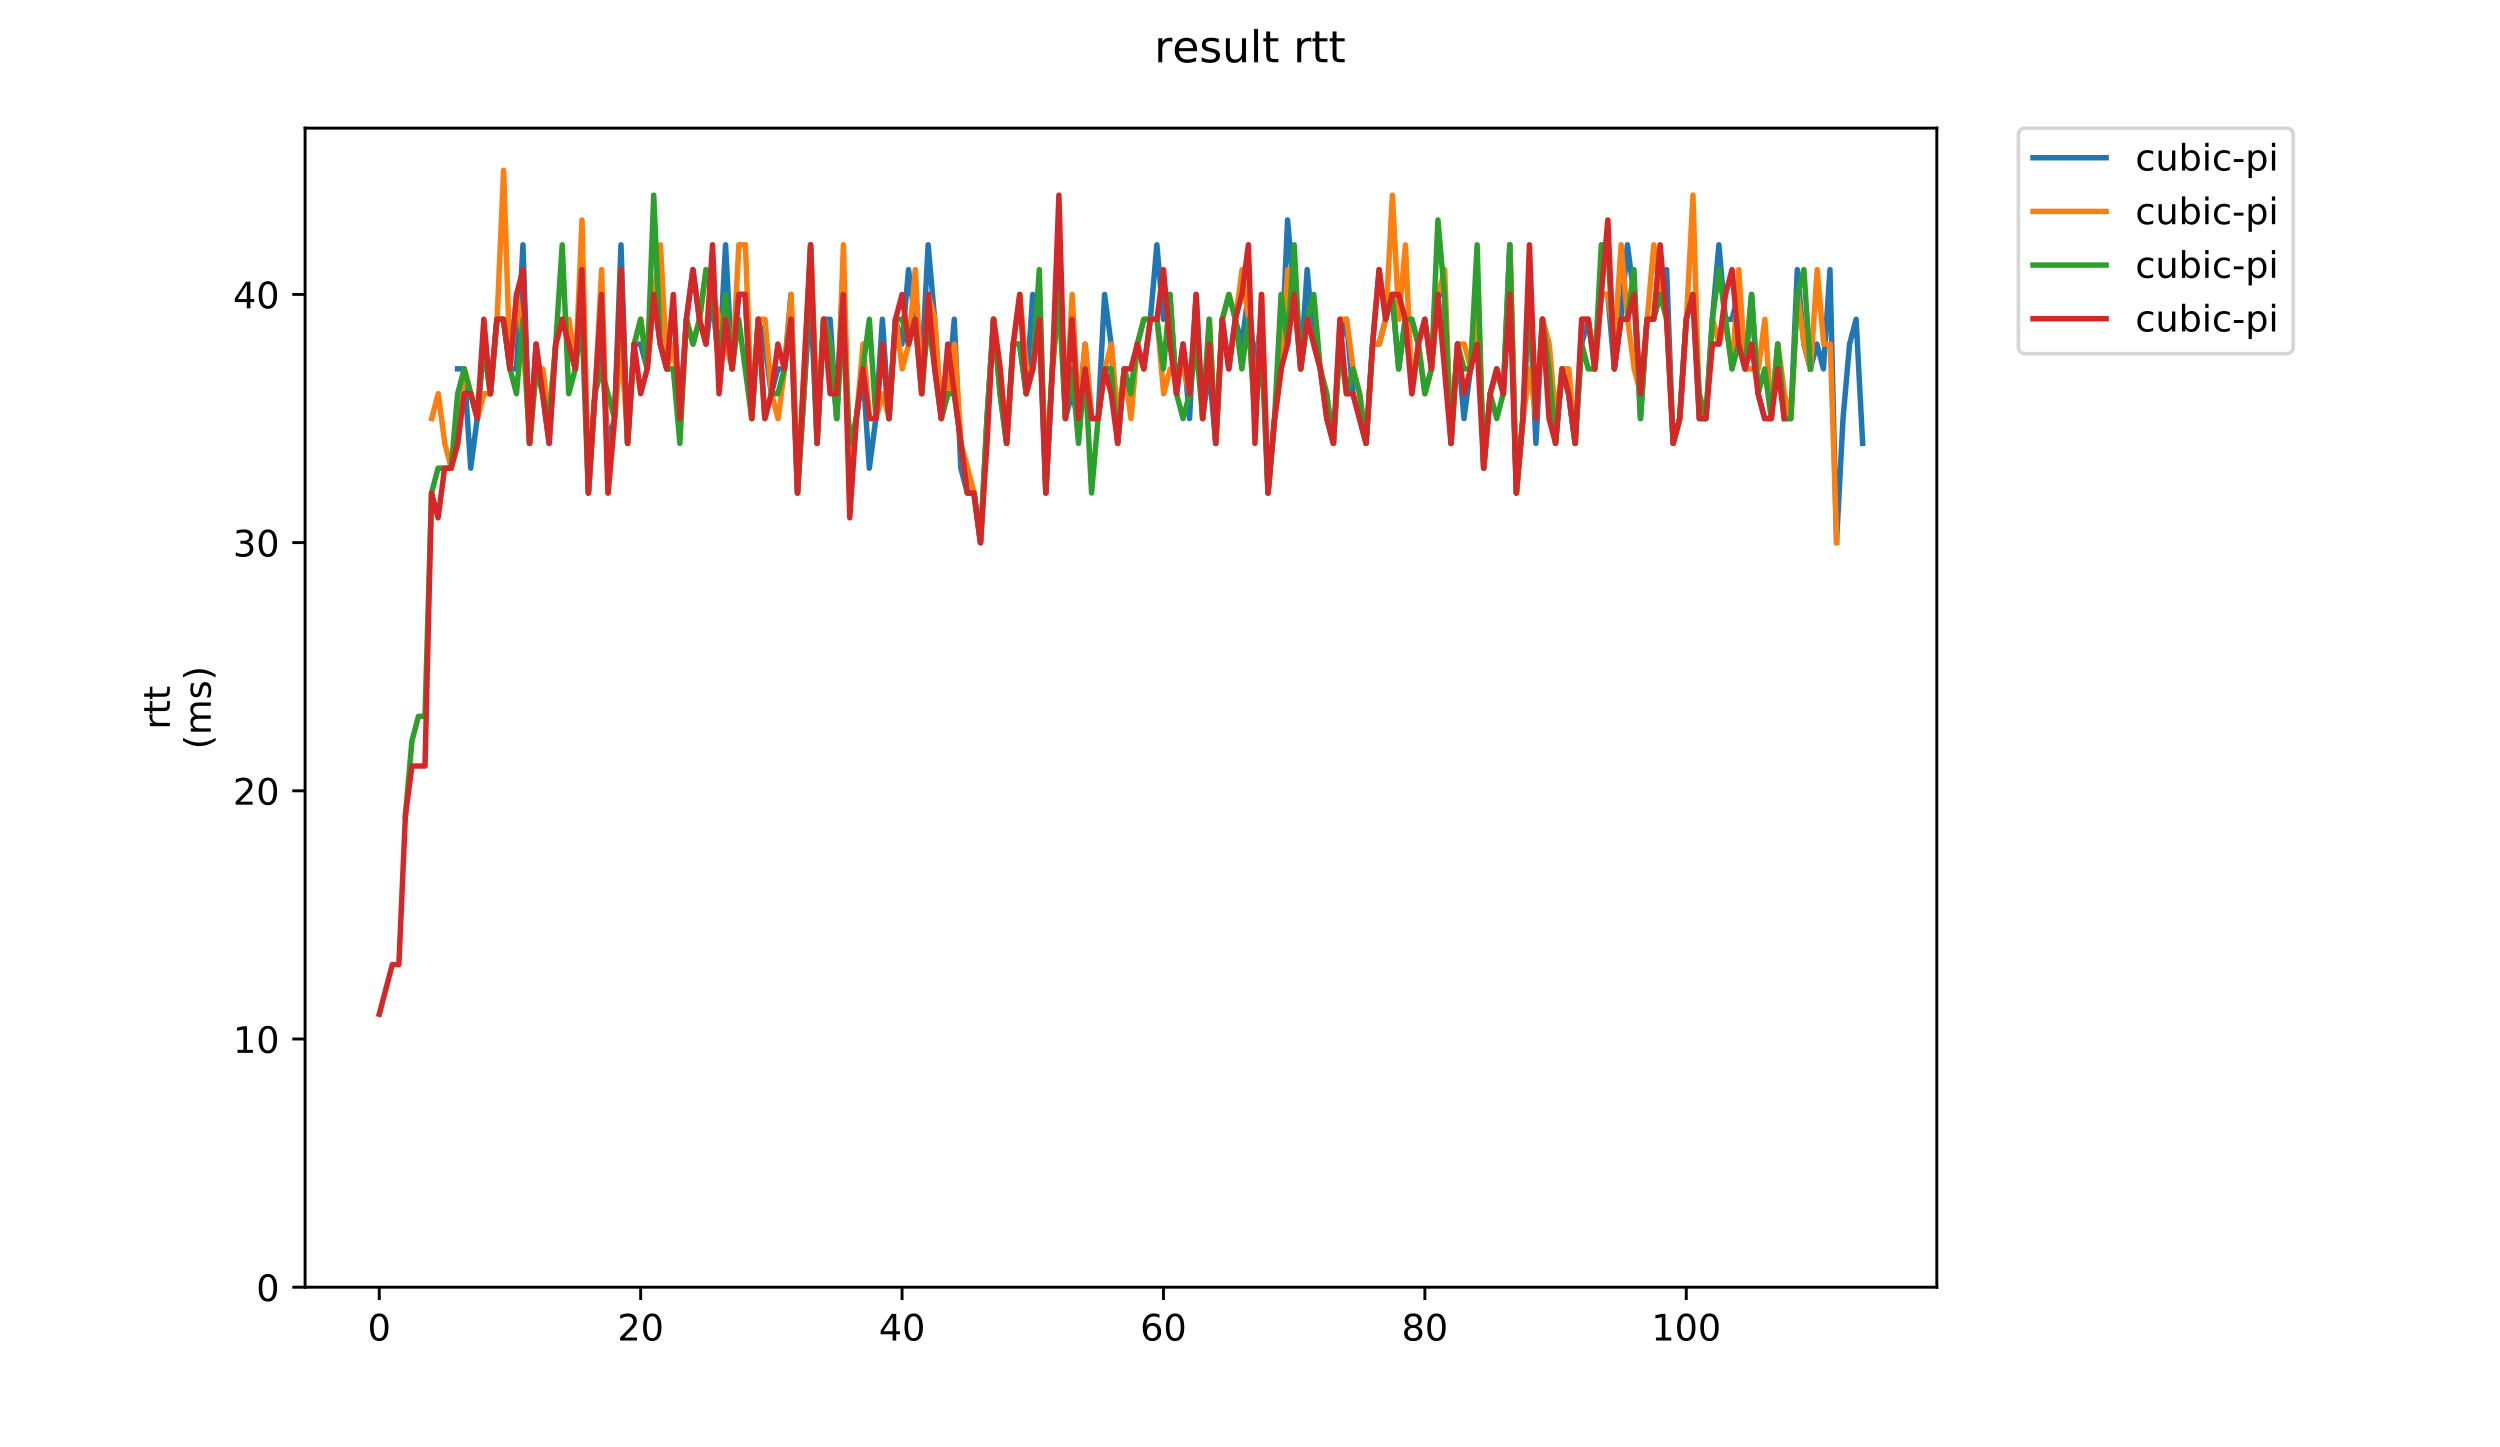 <?xml version="1.0" encoding="utf-8" standalone="no"?>
<!DOCTYPE svg PUBLIC "-//W3C//DTD SVG 1.1//EN"
  "http://www.w3.org/Graphics/SVG/1.1/DTD/svg11.dtd">
<!-- Created with matplotlib (https://matplotlib.org/) -->
<svg height="396pt" version="1.1" viewBox="0 0 684 396" width="684pt" xmlns="http://www.w3.org/2000/svg" xmlns:xlink="http://www.w3.org/1999/xlink">
 <defs>
  <style type="text/css">
*{stroke-linecap:butt;stroke-linejoin:round;}
  </style>
 </defs>
 <g id="figure_1">
  <g id="patch_1">
   <path d="M 0 396 
L 684 396 
L 684 0 
L 0 0 
z
" style="fill:#ffffff;"/>
  </g>
  <g id="axes_1">
   <g id="patch_2">
    <path d="M 83.472 352.174 
L 529.913 352.174 
L 529.913 35.062 
L 83.472 35.062 
z
" style="fill:#ffffff;"/>
   </g>
   <g id="matplotlib.axis_1">
    <g id="xtick_1">
     <g id="line2d_1">
      <defs>
       <path d="M 0 0 
L 0 3.5 
" id="m8bd4a473db" style="stroke:#000000;stroke-width:0.8;"/>
      </defs>
      <g>
       <use style="stroke:#000000;stroke-width:0.8;" x="103.765" xlink:href="#m8bd4a473db" y="352.174"/>
      </g>
     </g>
     <g id="text_1">
      <!-- 0 -->
      <defs>
       <path d="M 31.781 66.406 
Q 24.172 66.406 20.328 58.906 
Q 16.5 51.422 16.5 36.375 
Q 16.5 21.391 20.328 13.891 
Q 24.172 6.391 31.781 6.391 
Q 39.453 6.391 43.281 13.891 
Q 47.125 21.391 47.125 36.375 
Q 47.125 51.422 43.281 58.906 
Q 39.453 66.406 31.781 66.406 
z
M 31.781 74.219 
Q 44.047 74.219 50.516 64.516 
Q 56.984 54.828 56.984 36.375 
Q 56.984 17.969 50.516 8.266 
Q 44.047 -1.422 31.781 -1.422 
Q 19.531 -1.422 13.062 8.266 
Q 6.594 17.969 6.594 36.375 
Q 6.594 54.828 13.062 64.516 
Q 19.531 74.219 31.781 74.219 
z
" id="DejaVuSans-48"/>
      </defs>
      <g transform="translate(100.584 366.773)scale(0.1 -0.1)">
       <use xlink:href="#DejaVuSans-48"/>
      </g>
     </g>
    </g>
    <g id="xtick_2">
     <g id="line2d_2">
      <g>
       <use style="stroke:#000000;stroke-width:0.8;" x="175.285" xlink:href="#m8bd4a473db" y="352.174"/>
      </g>
     </g>
     <g id="text_2">
      <!-- 20 -->
      <defs>
       <path d="M 19.188 8.297 
L 53.609 8.297 
L 53.609 0 
L 7.328 0 
L 7.328 8.297 
Q 12.938 14.109 22.625 23.891 
Q 32.328 33.688 34.812 36.531 
Q 39.547 41.844 41.422 45.531 
Q 43.312 49.219 43.312 52.781 
Q 43.312 58.594 39.234 62.25 
Q 35.156 65.922 28.609 65.922 
Q 23.969 65.922 18.812 64.312 
Q 13.672 62.703 7.812 59.422 
L 7.812 69.391 
Q 13.766 71.781 18.938 73 
Q 24.125 74.219 28.422 74.219 
Q 39.75 74.219 46.484 68.547 
Q 53.219 62.891 53.219 53.422 
Q 53.219 48.922 51.531 44.891 
Q 49.859 40.875 45.406 35.406 
Q 44.188 33.984 37.641 27.219 
Q 31.109 20.453 19.188 8.297 
z
" id="DejaVuSans-50"/>
      </defs>
      <g transform="translate(168.922 366.773)scale(0.1 -0.1)">
       <use xlink:href="#DejaVuSans-50"/>
       <use x="63.623" xlink:href="#DejaVuSans-48"/>
      </g>
     </g>
    </g>
    <g id="xtick_3">
     <g id="line2d_3">
      <g>
       <use style="stroke:#000000;stroke-width:0.8;" x="246.804" xlink:href="#m8bd4a473db" y="352.174"/>
      </g>
     </g>
     <g id="text_3">
      <!-- 40 -->
      <defs>
       <path d="M 37.797 64.312 
L 12.891 25.391 
L 37.797 25.391 
z
M 35.203 72.906 
L 47.609 72.906 
L 47.609 25.391 
L 58.016 25.391 
L 58.016 17.188 
L 47.609 17.188 
L 47.609 0 
L 37.797 0 
L 37.797 17.188 
L 4.891 17.188 
L 4.891 26.703 
z
" id="DejaVuSans-52"/>
      </defs>
      <g transform="translate(240.442 366.773)scale(0.1 -0.1)">
       <use xlink:href="#DejaVuSans-52"/>
       <use x="63.623" xlink:href="#DejaVuSans-48"/>
      </g>
     </g>
    </g>
    <g id="xtick_4">
     <g id="line2d_4">
      <g>
       <use style="stroke:#000000;stroke-width:0.8;" x="318.324" xlink:href="#m8bd4a473db" y="352.174"/>
      </g>
     </g>
     <g id="text_4">
      <!-- 60 -->
      <defs>
       <path d="M 33.016 40.375 
Q 26.375 40.375 22.484 35.828 
Q 18.609 31.297 18.609 23.391 
Q 18.609 15.531 22.484 10.953 
Q 26.375 6.391 33.016 6.391 
Q 39.656 6.391 43.531 10.953 
Q 47.406 15.531 47.406 23.391 
Q 47.406 31.297 43.531 35.828 
Q 39.656 40.375 33.016 40.375 
z
M 52.594 71.297 
L 52.594 62.312 
Q 48.875 64.062 45.094 64.984 
Q 41.312 65.922 37.594 65.922 
Q 27.828 65.922 22.672 59.328 
Q 17.531 52.734 16.797 39.406 
Q 19.672 43.656 24.016 45.922 
Q 28.375 48.188 33.594 48.188 
Q 44.578 48.188 50.953 41.516 
Q 57.328 34.859 57.328 23.391 
Q 57.328 12.156 50.688 5.359 
Q 44.047 -1.422 33.016 -1.422 
Q 20.359 -1.422 13.672 8.266 
Q 6.984 17.969 6.984 36.375 
Q 6.984 53.656 15.188 63.938 
Q 23.391 74.219 37.203 74.219 
Q 40.922 74.219 44.703 73.484 
Q 48.484 72.75 52.594 71.297 
z
" id="DejaVuSans-54"/>
      </defs>
      <g transform="translate(311.961 366.773)scale(0.1 -0.1)">
       <use xlink:href="#DejaVuSans-54"/>
       <use x="63.623" xlink:href="#DejaVuSans-48"/>
      </g>
     </g>
    </g>
    <g id="xtick_5">
     <g id="line2d_5">
      <g>
       <use style="stroke:#000000;stroke-width:0.8;" x="389.843" xlink:href="#m8bd4a473db" y="352.174"/>
      </g>
     </g>
     <g id="text_5">
      <!-- 80 -->
      <defs>
       <path d="M 31.781 34.625 
Q 24.75 34.625 20.719 30.859 
Q 16.703 27.094 16.703 20.516 
Q 16.703 13.922 20.719 10.156 
Q 24.75 6.391 31.781 6.391 
Q 38.812 6.391 42.859 10.172 
Q 46.922 13.969 46.922 20.516 
Q 46.922 27.094 42.891 30.859 
Q 38.875 34.625 31.781 34.625 
z
M 21.922 38.812 
Q 15.578 40.375 12.031 44.719 
Q 8.5 49.078 8.5 55.328 
Q 8.5 64.062 14.719 69.141 
Q 20.953 74.219 31.781 74.219 
Q 42.672 74.219 48.875 69.141 
Q 55.078 64.062 55.078 55.328 
Q 55.078 49.078 51.531 44.719 
Q 48 40.375 41.703 38.812 
Q 48.828 37.156 52.797 32.312 
Q 56.781 27.484 56.781 20.516 
Q 56.781 9.906 50.312 4.234 
Q 43.844 -1.422 31.781 -1.422 
Q 19.734 -1.422 13.25 4.234 
Q 6.781 9.906 6.781 20.516 
Q 6.781 27.484 10.781 32.312 
Q 14.797 37.156 21.922 38.812 
z
M 18.312 54.391 
Q 18.312 48.734 21.844 45.562 
Q 25.391 42.391 31.781 42.391 
Q 38.141 42.391 41.719 45.562 
Q 45.312 48.734 45.312 54.391 
Q 45.312 60.062 41.719 63.234 
Q 38.141 66.406 31.781 66.406 
Q 25.391 66.406 21.844 63.234 
Q 18.312 60.062 18.312 54.391 
z
" id="DejaVuSans-56"/>
      </defs>
      <g transform="translate(383.48 366.773)scale(0.1 -0.1)">
       <use xlink:href="#DejaVuSans-56"/>
       <use x="63.623" xlink:href="#DejaVuSans-48"/>
      </g>
     </g>
    </g>
    <g id="xtick_6">
     <g id="line2d_6">
      <g>
       <use style="stroke:#000000;stroke-width:0.8;" x="461.362" xlink:href="#m8bd4a473db" y="352.174"/>
      </g>
     </g>
     <g id="text_6">
      <!-- 100 -->
      <defs>
       <path d="M 12.406 8.297 
L 28.516 8.297 
L 28.516 63.922 
L 10.984 60.406 
L 10.984 69.391 
L 28.422 72.906 
L 38.281 72.906 
L 38.281 8.297 
L 54.391 8.297 
L 54.391 0 
L 12.406 0 
z
" id="DejaVuSans-49"/>
      </defs>
      <g transform="translate(451.819 366.773)scale(0.1 -0.1)">
       <use xlink:href="#DejaVuSans-49"/>
       <use x="63.623" xlink:href="#DejaVuSans-48"/>
       <use x="127.246" xlink:href="#DejaVuSans-48"/>
      </g>
     </g>
    </g>
   </g>
   <g id="matplotlib.axis_2">
    <g id="ytick_1">
     <g id="line2d_7">
      <defs>
       <path d="M 0 0 
L -3.5 0 
" id="mc9bdef2d4f" style="stroke:#000000;stroke-width:0.8;"/>
      </defs>
      <g>
       <use style="stroke:#000000;stroke-width:0.8;" x="83.472" xlink:href="#mc9bdef2d4f" y="352.174"/>
      </g>
     </g>
     <g id="text_7">
      <!-- 0 -->
      <g transform="translate(70.11 355.973)scale(0.1 -0.1)">
       <use xlink:href="#DejaVuSans-48"/>
      </g>
     </g>
    </g>
    <g id="ytick_2">
     <g id="line2d_8">
      <g>
       <use style="stroke:#000000;stroke-width:0.8;" x="83.472" xlink:href="#mc9bdef2d4f" y="284.27"/>
      </g>
     </g>
     <g id="text_8">
      <!-- 10 -->
      <g transform="translate(63.747 288.069)scale(0.1 -0.1)">
       <use xlink:href="#DejaVuSans-49"/>
       <use x="63.623" xlink:href="#DejaVuSans-48"/>
      </g>
     </g>
    </g>
    <g id="ytick_3">
     <g id="line2d_9">
      <g>
       <use style="stroke:#000000;stroke-width:0.8;" x="83.472" xlink:href="#mc9bdef2d4f" y="216.366"/>
      </g>
     </g>
     <g id="text_9">
      <!-- 20 -->
      <g transform="translate(63.747 220.165)scale(0.1 -0.1)">
       <use xlink:href="#DejaVuSans-50"/>
       <use x="63.623" xlink:href="#DejaVuSans-48"/>
      </g>
     </g>
    </g>
    <g id="ytick_4">
     <g id="line2d_10">
      <g>
       <use style="stroke:#000000;stroke-width:0.8;" x="83.472" xlink:href="#mc9bdef2d4f" y="148.462"/>
      </g>
     </g>
     <g id="text_10">
      <!-- 30 -->
      <defs>
       <path d="M 40.578 39.312 
Q 47.656 37.797 51.625 33 
Q 55.609 28.219 55.609 21.188 
Q 55.609 10.406 48.188 4.484 
Q 40.766 -1.422 27.094 -1.422 
Q 22.516 -1.422 17.656 -0.516 
Q 12.797 0.391 7.625 2.203 
L 7.625 11.719 
Q 11.719 9.328 16.594 8.109 
Q 21.484 6.891 26.812 6.891 
Q 36.078 6.891 40.938 10.547 
Q 45.797 14.203 45.797 21.188 
Q 45.797 27.641 41.281 31.266 
Q 36.766 34.906 28.719 34.906 
L 20.219 34.906 
L 20.219 43.016 
L 29.109 43.016 
Q 36.375 43.016 40.234 45.922 
Q 44.094 48.828 44.094 54.297 
Q 44.094 59.906 40.109 62.906 
Q 36.141 65.922 28.719 65.922 
Q 24.656 65.922 20.016 65.031 
Q 15.375 64.156 9.812 62.312 
L 9.812 71.094 
Q 15.438 72.656 20.344 73.438 
Q 25.25 74.219 29.594 74.219 
Q 40.828 74.219 47.359 69.109 
Q 53.906 64.016 53.906 55.328 
Q 53.906 49.266 50.438 45.094 
Q 46.969 40.922 40.578 39.312 
z
" id="DejaVuSans-51"/>
      </defs>
      <g transform="translate(63.747 152.261)scale(0.1 -0.1)">
       <use xlink:href="#DejaVuSans-51"/>
       <use x="63.623" xlink:href="#DejaVuSans-48"/>
      </g>
     </g>
    </g>
    <g id="ytick_5">
     <g id="line2d_11">
      <g>
       <use style="stroke:#000000;stroke-width:0.8;" x="83.472" xlink:href="#mc9bdef2d4f" y="80.558"/>
      </g>
     </g>
     <g id="text_11">
      <!-- 40 -->
      <g transform="translate(63.747 84.357)scale(0.1 -0.1)">
       <use xlink:href="#DejaVuSans-52"/>
       <use x="63.623" xlink:href="#DejaVuSans-48"/>
      </g>
     </g>
    </g>
    <g id="text_12">
     <!-- rtt -->
     <defs>
      <path d="M 41.109 46.297 
Q 39.594 47.172 37.812 47.578 
Q 36.031 48 33.891 48 
Q 26.266 48 22.188 43.047 
Q 18.109 38.094 18.109 28.812 
L 18.109 0 
L 9.078 0 
L 9.078 54.688 
L 18.109 54.688 
L 18.109 46.188 
Q 20.953 51.172 25.484 53.578 
Q 30.031 56 36.531 56 
Q 37.453 56 38.578 55.875 
Q 39.703 55.766 41.062 55.516 
z
" id="DejaVuSans-114"/>
      <path d="M 18.312 70.219 
L 18.312 54.688 
L 36.812 54.688 
L 36.812 47.703 
L 18.312 47.703 
L 18.312 18.016 
Q 18.312 11.328 20.141 9.422 
Q 21.969 7.516 27.594 7.516 
L 36.812 7.516 
L 36.812 0 
L 27.594 0 
Q 17.188 0 13.234 3.875 
Q 9.281 7.766 9.281 18.016 
L 9.281 47.703 
L 2.688 47.703 
L 2.688 54.688 
L 9.281 54.688 
L 9.281 70.219 
z
" id="DejaVuSans-116"/>
     </defs>
     <g transform="translate(46.47 199.594)rotate(-90)scale(0.1 -0.1)">
      <use xlink:href="#DejaVuSans-114"/>
      <use x="41.113" xlink:href="#DejaVuSans-116"/>
      <use x="80.322" xlink:href="#DejaVuSans-116"/>
     </g>
     <!-- (ms) -->
     <defs>
      <path d="M 31 75.875 
Q 24.469 64.656 21.281 53.656 
Q 18.109 42.672 18.109 31.391 
Q 18.109 20.125 21.312 9.062 
Q 24.516 -2 31 -13.188 
L 23.188 -13.188 
Q 15.875 -1.703 12.234 9.375 
Q 8.594 20.453 8.594 31.391 
Q 8.594 42.281 12.203 53.312 
Q 15.828 64.359 23.188 75.875 
z
" id="DejaVuSans-40"/>
      <path d="M 52 44.188 
Q 55.375 50.25 60.062 53.125 
Q 64.75 56 71.094 56 
Q 79.641 56 84.281 50.016 
Q 88.922 44.047 88.922 33.016 
L 88.922 0 
L 79.891 0 
L 79.891 32.719 
Q 79.891 40.578 77.094 44.375 
Q 74.312 48.188 68.609 48.188 
Q 61.625 48.188 57.562 43.547 
Q 53.516 38.922 53.516 30.906 
L 53.516 0 
L 44.484 0 
L 44.484 32.719 
Q 44.484 40.625 41.703 44.406 
Q 38.922 48.188 33.109 48.188 
Q 26.219 48.188 22.156 43.531 
Q 18.109 38.875 18.109 30.906 
L 18.109 0 
L 9.078 0 
L 9.078 54.688 
L 18.109 54.688 
L 18.109 46.188 
Q 21.188 51.219 25.484 53.609 
Q 29.781 56 35.688 56 
Q 41.656 56 45.828 52.969 
Q 50 49.953 52 44.188 
z
" id="DejaVuSans-109"/>
      <path d="M 44.281 53.078 
L 44.281 44.578 
Q 40.484 46.531 36.375 47.5 
Q 32.281 48.484 27.875 48.484 
Q 21.188 48.484 17.844 46.438 
Q 14.5 44.391 14.5 40.281 
Q 14.5 37.156 16.891 35.375 
Q 19.281 33.594 26.516 31.984 
L 29.594 31.297 
Q 39.156 29.25 43.188 25.516 
Q 47.219 21.781 47.219 15.094 
Q 47.219 7.469 41.188 3.016 
Q 35.156 -1.422 24.609 -1.422 
Q 20.219 -1.422 15.453 -0.562 
Q 10.688 0.297 5.422 2 
L 5.422 11.281 
Q 10.406 8.688 15.234 7.391 
Q 20.062 6.109 24.812 6.109 
Q 31.156 6.109 34.562 8.281 
Q 37.984 10.453 37.984 14.406 
Q 37.984 18.062 35.516 20.016 
Q 33.062 21.969 24.703 23.781 
L 21.578 24.516 
Q 13.234 26.266 9.516 29.906 
Q 5.812 33.547 5.812 39.891 
Q 5.812 47.609 11.281 51.797 
Q 16.75 56 26.812 56 
Q 31.781 56 36.172 55.266 
Q 40.578 54.547 44.281 53.078 
z
" id="DejaVuSans-115"/>
      <path d="M 8.016 75.875 
L 15.828 75.875 
Q 23.141 64.359 26.781 53.312 
Q 30.422 42.281 30.422 31.391 
Q 30.422 20.453 26.781 9.375 
Q 23.141 -1.703 15.828 -13.188 
L 8.016 -13.188 
Q 14.5 -2 17.703 9.062 
Q 20.906 20.125 20.906 31.391 
Q 20.906 42.672 17.703 53.656 
Q 14.5 64.656 8.016 75.875 
z
" id="DejaVuSans-41"/>
     </defs>
     <g transform="translate(57.668 204.995)rotate(-90)scale(0.1 -0.1)">
      <use xlink:href="#DejaVuSans-40"/>
      <use x="39.014" xlink:href="#DejaVuSans-109"/>
      <use x="136.426" xlink:href="#DejaVuSans-115"/>
      <use x="188.525" xlink:href="#DejaVuSans-41"/>
     </g>
    </g>
   </g>
   <g id="line2d_12">
    <path clip-path="url(#pe2c38dcac8)" d="M 125.203 100.929 
L 126.991 100.929 
L 128.779 128.091 
L 130.567 114.51 
L 132.355 94.139 
L 134.143 107.72 
L 135.931 87.349 
L 137.719 87.349 
L 139.507 100.929 
L 141.295 100.929 
L 143.083 66.977 
L 144.871 121.301 
L 146.659 94.139 
L 150.235 121.301 
L 152.023 94.139 
L 153.811 87.349 
L 157.387 100.929 
L 159.175 73.768 
L 160.963 134.881 
L 162.751 107.72 
L 164.539 94.139 
L 166.327 121.301 
L 168.115 114.51 
L 169.903 66.977 
L 171.691 121.301 
L 173.479 94.139 
L 175.267 94.139 
L 177.055 100.929 
L 178.843 80.558 
L 180.631 94.139 
L 182.419 100.929 
L 184.207 100.929 
L 185.995 114.51 
L 187.783 87.349 
L 189.571 73.768 
L 191.359 87.349 
L 193.147 94.139 
L 194.935 80.558 
L 196.723 100.929 
L 198.511 66.977 
L 200.299 100.929 
L 202.086 80.558 
L 203.874 80.558 
L 205.662 114.51 
L 207.45 87.349 
L 209.238 94.139 
L 211.026 107.72 
L 212.814 100.929 
L 214.602 100.929 
L 216.39 80.558 
L 218.178 134.881 
L 221.754 80.558 
L 223.542 121.301 
L 225.33 87.349 
L 227.118 87.349 
L 228.906 114.51 
L 230.694 73.768 
L 232.482 134.881 
L 234.27 114.51 
L 236.058 100.929 
L 237.846 128.091 
L 239.634 114.51 
L 241.422 87.349 
L 243.21 114.51 
L 244.998 87.349 
L 246.786 94.139 
L 248.574 73.768 
L 252.15 100.929 
L 253.938 66.977 
L 255.726 87.349 
L 257.514 114.51 
L 259.302 107.72 
L 261.09 87.349 
L 262.878 128.091 
L 264.666 134.881 
L 266.454 134.881 
L 268.242 148.462 
L 270.03 114.51 
L 271.818 87.349 
L 273.606 107.72 
L 275.394 121.301 
L 277.182 94.139 
L 278.97 94.139 
L 280.758 107.72 
L 282.546 80.558 
L 284.334 87.349 
L 286.122 134.881 
L 289.698 66.977 
L 291.486 114.51 
L 293.274 107.72 
L 295.062 114.51 
L 296.85 94.139 
L 298.638 114.51 
L 300.426 114.51 
L 302.214 80.558 
L 304.002 94.139 
L 305.79 121.301 
L 307.578 100.929 
L 309.366 107.72 
L 311.154 94.139 
L 312.942 100.929 
L 314.73 87.349 
L 316.518 66.977 
L 318.306 87.349 
L 320.094 80.558 
L 321.882 107.72 
L 323.67 94.139 
L 325.458 114.51 
L 327.246 80.558 
L 329.034 114.51 
L 330.822 100.929 
L 332.61 121.301 
L 334.398 87.349 
L 336.185 100.929 
L 337.973 87.349 
L 339.761 94.139 
L 341.549 80.558 
L 343.337 100.929 
L 345.125 87.349 
L 346.913 134.881 
L 348.701 114.51 
L 350.489 100.929 
L 352.277 60.187 
L 355.853 100.929 
L 357.641 73.768 
L 359.429 94.139 
L 361.217 100.929 
L 363.005 114.51 
L 364.793 121.301 
L 366.581 94.139 
L 368.369 87.349 
L 370.157 107.72 
L 373.733 121.301 
L 375.521 94.139 
L 377.309 94.139 
L 380.885 80.558 
L 382.673 100.929 
L 384.461 87.349 
L 386.249 87.349 
L 388.037 94.139 
L 389.825 87.349 
L 391.613 100.929 
L 393.401 80.558 
L 395.189 80.558 
L 396.977 121.301 
L 398.765 94.139 
L 400.553 114.51 
L 402.341 100.929 
L 404.129 73.768 
L 405.917 128.091 
L 407.705 107.72 
L 409.493 100.929 
L 411.281 107.72 
L 413.069 66.977 
L 414.857 134.881 
L 416.645 114.51 
L 418.433 80.558 
L 420.221 121.301 
L 422.009 87.349 
L 423.797 100.929 
L 425.585 121.301 
L 427.373 100.929 
L 429.161 107.72 
L 430.949 121.301 
L 432.737 94.139 
L 434.525 87.349 
L 436.313 100.929 
L 438.101 80.558 
L 439.889 80.558 
L 441.677 100.929 
L 443.465 87.349 
L 445.253 66.977 
L 447.041 80.558 
L 448.829 114.51 
L 450.617 87.349 
L 452.405 87.349 
L 455.981 73.768 
L 457.769 121.301 
L 459.557 114.51 
L 461.345 87.349 
L 463.133 80.558 
L 464.921 114.51 
L 466.709 114.51 
L 468.497 87.349 
L 470.285 66.977 
L 472.072 87.349 
L 473.86 87.349 
L 475.648 80.558 
L 477.436 100.929 
L 479.224 80.558 
L 481.012 107.72 
L 482.8 114.51 
L 484.588 114.51 
L 486.376 94.139 
L 488.164 114.51 
L 489.952 114.51 
L 491.74 73.768 
L 493.528 94.139 
L 495.316 100.929 
L 497.104 94.139 
L 498.892 100.929 
L 500.68 73.768 
L 502.468 148.462 
L 504.256 114.51 
L 506.044 94.139 
L 507.832 87.349 
L 509.62 121.301 
L 509.62 121.301 
" style="fill:none;stroke:#1f77b4;stroke-linecap:square;stroke-width:1.5;"/>
   </g>
   <g id="line2d_13">
    <path clip-path="url(#pe2c38dcac8)" d="M 118.119 114.51 
L 119.907 107.72 
L 121.695 121.301 
L 123.483 128.091 
L 125.271 121.301 
L 127.059 100.929 
L 130.635 114.51 
L 132.423 107.72 
L 134.211 107.72 
L 135.999 87.349 
L 137.787 46.606 
L 139.575 100.929 
L 141.363 80.558 
L 143.151 94.139 
L 144.939 121.301 
L 146.727 100.929 
L 148.515 100.929 
L 150.303 114.51 
L 152.091 94.139 
L 153.879 87.349 
L 155.667 87.349 
L 157.455 100.929 
L 159.243 60.187 
L 161.031 134.881 
L 162.819 107.72 
L 164.607 73.768 
L 166.395 134.881 
L 169.971 94.139 
L 171.759 121.301 
L 173.547 94.139 
L 175.335 87.349 
L 177.123 100.929 
L 178.911 80.558 
L 180.699 66.977 
L 182.487 100.929 
L 184.275 94.139 
L 186.063 114.51 
L 187.851 87.349 
L 189.639 94.139 
L 191.427 87.349 
L 193.215 73.768 
L 200.366 100.929 
L 202.154 66.977 
L 203.942 66.977 
L 205.73 114.51 
L 207.518 87.349 
L 209.306 87.349 
L 211.094 107.72 
L 212.882 114.51 
L 214.67 100.929 
L 216.458 80.558 
L 218.246 134.881 
L 221.822 66.977 
L 223.61 114.51 
L 225.398 87.349 
L 227.186 94.139 
L 228.974 114.51 
L 230.762 66.977 
L 232.55 134.881 
L 236.126 94.139 
L 237.914 114.51 
L 239.702 114.51 
L 241.49 107.72 
L 243.278 114.51 
L 245.066 87.349 
L 246.854 100.929 
L 248.642 94.139 
L 250.43 73.768 
L 252.218 107.72 
L 254.006 80.558 
L 255.794 87.349 
L 257.582 114.51 
L 259.37 107.72 
L 261.158 94.139 
L 262.946 121.301 
L 266.522 134.881 
L 268.31 148.462 
L 270.098 114.51 
L 271.886 87.349 
L 273.674 100.929 
L 275.462 121.301 
L 277.25 94.139 
L 279.038 80.558 
L 280.826 100.929 
L 282.614 100.929 
L 284.402 87.349 
L 286.19 128.091 
L 287.978 100.929 
L 289.766 80.558 
L 291.554 114.51 
L 293.342 80.558 
L 295.13 114.51 
L 296.918 94.139 
L 298.706 114.51 
L 300.494 114.51 
L 302.282 100.929 
L 304.07 94.139 
L 305.858 114.51 
L 307.646 100.929 
L 309.434 114.51 
L 311.222 94.139 
L 313.01 87.349 
L 316.586 87.349 
L 318.374 107.72 
L 320.162 100.929 
L 323.738 100.929 
L 325.526 107.72 
L 327.314 87.349 
L 329.101 114.51 
L 330.889 87.349 
L 332.677 121.301 
L 334.465 87.349 
L 336.253 80.558 
L 338.041 87.349 
L 339.829 73.768 
L 341.617 87.349 
L 343.405 114.51 
L 345.193 80.558 
L 346.981 134.881 
L 348.769 114.51 
L 350.557 100.929 
L 352.345 73.768 
L 354.133 73.768 
L 355.921 100.929 
L 357.709 87.349 
L 361.285 100.929 
L 363.073 114.51 
L 364.861 121.301 
L 366.649 87.349 
L 368.437 87.349 
L 370.225 100.929 
L 372.013 107.72 
L 373.801 121.301 
L 375.589 94.139 
L 377.377 94.139 
L 379.165 87.349 
L 380.953 53.397 
L 382.741 87.349 
L 384.529 66.977 
L 386.317 107.72 
L 388.105 94.139 
L 389.893 107.72 
L 391.681 100.929 
L 393.469 80.558 
L 395.257 73.768 
L 397.045 121.301 
L 398.833 94.139 
L 400.621 94.139 
L 402.409 100.929 
L 404.197 80.558 
L 405.985 128.091 
L 407.773 107.72 
L 409.561 100.929 
L 411.349 107.72 
L 413.137 66.977 
L 414.925 134.881 
L 416.713 114.51 
L 418.501 100.929 
L 420.289 114.51 
L 422.077 87.349 
L 423.865 94.139 
L 425.653 114.51 
L 427.441 100.929 
L 429.229 100.929 
L 431.017 121.301 
L 432.805 87.349 
L 434.593 87.349 
L 436.381 100.929 
L 438.169 80.558 
L 439.957 80.558 
L 441.745 94.139 
L 443.533 66.977 
L 445.321 87.349 
L 447.109 100.929 
L 448.897 107.72 
L 452.473 66.977 
L 454.261 80.558 
L 456.049 87.349 
L 457.837 121.301 
L 459.625 114.51 
L 461.413 87.349 
L 463.201 53.397 
L 464.988 114.51 
L 466.776 114.51 
L 468.564 87.349 
L 470.352 94.139 
L 472.14 87.349 
L 473.928 100.929 
L 475.716 73.768 
L 477.504 100.929 
L 481.08 100.929 
L 482.868 87.349 
L 484.656 114.51 
L 486.444 94.139 
L 488.232 107.72 
L 490.02 114.51 
L 491.808 80.558 
L 493.596 94.139 
L 495.384 100.929 
L 497.172 73.768 
L 498.96 94.139 
L 500.748 94.139 
L 502.536 148.462 
L 502.536 148.462 
" style="fill:none;stroke:#ff7f0e;stroke-linecap:square;stroke-width:1.5;"/>
   </g>
   <g id="line2d_14">
    <path clip-path="url(#pe2c38dcac8)" d="M 110.913 223.157 
L 112.701 202.785 
L 114.489 195.995 
L 116.277 195.995 
L 118.065 134.881 
L 119.853 128.091 
L 123.429 128.091 
L 125.217 107.72 
L 127.005 100.929 
L 130.581 114.51 
L 132.369 94.139 
L 134.157 107.72 
L 135.945 87.349 
L 137.733 87.349 
L 139.521 100.929 
L 141.309 107.72 
L 143.097 87.349 
L 144.885 121.301 
L 146.673 100.929 
L 150.249 114.51 
L 152.037 94.139 
L 153.825 66.977 
L 155.613 107.72 
L 157.401 100.929 
L 159.189 87.349 
L 160.977 134.881 
L 162.765 107.72 
L 164.553 100.929 
L 168.129 114.51 
L 169.917 73.768 
L 171.705 121.301 
L 173.493 94.139 
L 175.281 87.349 
L 177.069 100.929 
L 178.857 53.397 
L 180.645 94.139 
L 182.433 100.929 
L 184.221 100.929 
L 186.009 121.301 
L 187.797 87.349 
L 189.585 94.139 
L 191.373 87.349 
L 193.161 73.768 
L 194.949 80.558 
L 196.737 100.929 
L 198.525 80.558 
L 200.313 100.929 
L 202.101 87.349 
L 205.677 114.51 
L 207.465 87.349 
L 209.253 114.51 
L 211.041 107.72 
L 212.829 107.72 
L 214.617 100.929 
L 216.405 87.349 
L 218.193 134.881 
L 219.981 107.72 
L 221.769 66.977 
L 223.557 121.301 
L 225.345 87.349 
L 227.133 94.139 
L 228.921 114.51 
L 230.709 87.349 
L 232.497 121.301 
L 234.285 114.51 
L 237.861 87.349 
L 239.649 114.51 
L 241.437 94.139 
L 243.224 114.51 
L 245.012 87.349 
L 246.8 87.349 
L 248.588 94.139 
L 250.376 87.349 
L 252.164 107.72 
L 253.952 87.349 
L 257.528 114.51 
L 259.316 107.72 
L 261.104 107.72 
L 264.68 134.881 
L 266.468 134.881 
L 268.256 148.462 
L 270.044 114.51 
L 271.832 87.349 
L 273.62 107.72 
L 275.408 121.301 
L 277.196 94.139 
L 278.984 94.139 
L 280.772 107.72 
L 282.56 100.929 
L 284.348 73.768 
L 286.136 134.881 
L 287.924 100.929 
L 289.712 80.558 
L 291.5 114.51 
L 293.288 100.929 
L 295.076 121.301 
L 296.864 100.929 
L 298.652 134.881 
L 300.44 114.51 
L 302.228 100.929 
L 304.016 100.929 
L 305.804 121.301 
L 307.592 100.929 
L 309.38 107.72 
L 311.168 94.139 
L 312.956 87.349 
L 316.532 87.349 
L 318.32 100.929 
L 320.108 80.558 
L 321.896 107.72 
L 323.684 114.51 
L 325.472 107.72 
L 327.26 94.139 
L 329.048 114.51 
L 330.836 87.349 
L 332.624 121.301 
L 334.412 87.349 
L 336.2 80.558 
L 337.988 87.349 
L 339.776 100.929 
L 341.564 87.349 
L 343.352 114.51 
L 345.14 94.139 
L 346.928 134.881 
L 348.716 114.51 
L 350.504 80.558 
L 352.292 94.139 
L 354.08 66.977 
L 355.868 100.929 
L 357.656 87.349 
L 359.444 80.558 
L 361.232 100.929 
L 363.02 107.72 
L 364.808 121.301 
L 366.596 94.139 
L 368.384 107.72 
L 370.172 100.929 
L 371.96 107.72 
L 373.748 121.301 
L 375.536 94.139 
L 377.323 73.768 
L 379.111 87.349 
L 380.899 80.558 
L 382.687 100.929 
L 384.475 87.349 
L 386.263 87.349 
L 388.051 94.139 
L 389.839 107.72 
L 391.627 100.929 
L 393.415 60.187 
L 395.203 80.558 
L 396.991 121.301 
L 398.779 94.139 
L 400.567 100.929 
L 402.355 100.929 
L 404.143 66.977 
L 405.931 128.091 
L 407.719 107.72 
L 409.507 114.51 
L 411.295 107.72 
L 413.083 66.977 
L 414.871 134.881 
L 416.659 114.51 
L 418.447 80.558 
L 420.235 114.51 
L 422.023 87.349 
L 423.811 100.929 
L 425.599 121.301 
L 427.387 100.929 
L 429.175 107.72 
L 430.963 121.301 
L 432.751 94.139 
L 434.539 100.929 
L 436.327 100.929 
L 438.115 66.977 
L 439.903 66.977 
L 441.691 100.929 
L 443.479 87.349 
L 445.267 87.349 
L 447.055 73.768 
L 448.843 114.51 
L 450.631 87.349 
L 452.419 87.349 
L 454.207 80.558 
L 455.995 87.349 
L 457.783 121.301 
L 459.571 114.51 
L 461.359 87.349 
L 463.147 80.558 
L 464.935 107.72 
L 466.723 114.51 
L 468.511 87.349 
L 470.299 73.768 
L 473.875 100.929 
L 475.663 94.139 
L 477.451 100.929 
L 479.239 80.558 
L 481.027 107.72 
L 482.815 100.929 
L 484.603 114.51 
L 486.391 94.139 
L 488.179 114.51 
L 489.967 114.51 
L 491.755 80.558 
L 493.543 73.768 
L 495.331 100.929 
L 495.331 100.929 
" style="fill:none;stroke:#2ca02c;stroke-linecap:square;stroke-width:1.5;"/>
   </g>
   <g id="line2d_15">
    <path clip-path="url(#pe2c38dcac8)" d="M 103.765 277.48 
L 107.341 263.899 
L 109.129 263.899 
L 110.917 223.157 
L 112.705 209.576 
L 116.281 209.576 
L 118.069 134.881 
L 119.857 141.672 
L 121.645 128.091 
L 123.433 128.091 
L 125.221 121.301 
L 127.009 107.72 
L 128.797 107.72 
L 130.585 114.51 
L 132.373 87.349 
L 134.161 107.72 
L 135.949 87.349 
L 137.737 87.349 
L 139.525 100.929 
L 141.313 80.558 
L 143.101 73.768 
L 144.889 121.301 
L 146.677 94.139 
L 150.253 121.301 
L 152.041 94.139 
L 153.829 87.349 
L 157.405 100.929 
L 159.193 73.768 
L 160.981 134.881 
L 164.557 80.558 
L 166.345 134.881 
L 168.133 114.51 
L 169.921 73.768 
L 171.709 121.301 
L 173.497 94.139 
L 175.285 107.72 
L 177.073 100.929 
L 178.861 80.558 
L 180.649 94.139 
L 182.437 100.929 
L 184.225 80.558 
L 186.012 114.51 
L 187.8 87.349 
L 189.588 73.768 
L 191.376 87.349 
L 193.164 94.139 
L 194.952 66.977 
L 196.74 107.72 
L 198.528 87.349 
L 200.316 100.929 
L 202.104 80.558 
L 203.892 80.558 
L 205.68 114.51 
L 207.468 87.349 
L 209.256 114.51 
L 211.044 107.72 
L 212.832 94.139 
L 214.62 100.929 
L 216.408 87.349 
L 218.196 134.881 
L 221.772 66.977 
L 223.56 121.301 
L 225.348 87.349 
L 227.136 107.72 
L 228.924 107.72 
L 230.712 80.558 
L 232.5 141.672 
L 234.288 114.51 
L 236.076 100.929 
L 237.864 114.51 
L 239.652 114.51 
L 241.44 94.139 
L 243.228 114.51 
L 245.016 87.349 
L 246.804 80.558 
L 248.592 94.139 
L 250.38 87.349 
L 252.168 107.72 
L 253.956 80.558 
L 255.744 100.929 
L 257.532 114.51 
L 259.32 94.139 
L 264.684 134.881 
L 266.472 134.881 
L 268.26 148.462 
L 270.048 121.301 
L 271.836 87.349 
L 273.624 100.929 
L 275.412 121.301 
L 277.2 94.139 
L 278.988 80.558 
L 280.776 107.72 
L 282.564 100.929 
L 284.352 87.349 
L 286.14 134.881 
L 287.928 100.929 
L 289.716 53.397 
L 291.504 114.51 
L 293.292 87.349 
L 295.08 114.51 
L 296.868 100.929 
L 298.656 114.51 
L 300.444 114.51 
L 302.232 100.929 
L 304.02 107.72 
L 305.808 121.301 
L 307.596 100.929 
L 309.384 100.929 
L 311.172 94.139 
L 312.96 100.929 
L 314.748 87.349 
L 316.536 87.349 
L 318.324 73.768 
L 320.111 94.139 
L 321.899 107.72 
L 323.687 94.139 
L 325.475 107.72 
L 327.263 80.558 
L 329.051 114.51 
L 330.839 94.139 
L 332.627 121.301 
L 334.415 87.349 
L 336.203 100.929 
L 337.991 87.349 
L 339.779 80.558 
L 341.567 66.977 
L 343.355 121.301 
L 345.143 80.558 
L 346.931 134.881 
L 348.719 114.51 
L 350.507 100.929 
L 352.295 94.139 
L 354.083 80.558 
L 355.871 100.929 
L 357.659 87.349 
L 361.235 100.929 
L 363.023 114.51 
L 364.811 121.301 
L 366.599 87.349 
L 368.387 107.72 
L 370.175 107.72 
L 373.751 121.301 
L 375.539 94.139 
L 377.327 73.768 
L 379.115 87.349 
L 380.903 80.558 
L 382.691 80.558 
L 384.479 87.349 
L 386.267 107.72 
L 388.055 94.139 
L 389.843 87.349 
L 391.631 100.929 
L 393.419 80.558 
L 396.995 121.301 
L 398.783 94.139 
L 400.571 107.72 
L 404.147 94.139 
L 405.935 128.091 
L 407.723 107.72 
L 409.511 100.929 
L 411.299 107.72 
L 413.087 80.558 
L 414.875 134.881 
L 416.663 114.51 
L 418.451 66.977 
L 420.239 114.51 
L 422.027 87.349 
L 423.815 114.51 
L 425.603 121.301 
L 427.391 100.929 
L 429.179 107.72 
L 430.967 121.301 
L 432.755 87.349 
L 434.543 87.349 
L 436.331 100.929 
L 439.907 60.187 
L 441.695 100.929 
L 443.483 87.349 
L 445.271 87.349 
L 447.059 80.558 
L 448.847 107.72 
L 450.635 87.349 
L 452.423 87.349 
L 454.211 66.977 
L 455.998 87.349 
L 457.786 121.301 
L 459.574 114.51 
L 461.362 87.349 
L 463.15 80.558 
L 464.938 114.51 
L 466.726 114.51 
L 468.514 94.139 
L 470.302 94.139 
L 472.09 80.558 
L 473.878 73.768 
L 475.666 94.139 
L 477.454 100.929 
L 479.242 94.139 
L 481.03 107.72 
L 482.818 114.51 
L 484.606 114.51 
L 486.394 100.929 
L 488.182 114.51 
L 488.182 114.51 
" style="fill:none;stroke:#d62728;stroke-linecap:square;stroke-width:1.5;"/>
   </g>
   <g id="patch_3">
    <path d="M 83.472 352.174 
L 83.472 35.062 
" style="fill:none;stroke:#000000;stroke-linecap:square;stroke-linejoin:miter;stroke-width:0.8;"/>
   </g>
   <g id="patch_4">
    <path d="M 529.913 352.174 
L 529.913 35.062 
" style="fill:none;stroke:#000000;stroke-linecap:square;stroke-linejoin:miter;stroke-width:0.8;"/>
   </g>
   <g id="patch_5">
    <path d="M 83.472 352.174 
L 529.913 352.174 
" style="fill:none;stroke:#000000;stroke-linecap:square;stroke-linejoin:miter;stroke-width:0.8;"/>
   </g>
   <g id="patch_6">
    <path d="M 83.472 35.062 
L 529.913 35.062 
" style="fill:none;stroke:#000000;stroke-linecap:square;stroke-linejoin:miter;stroke-width:0.8;"/>
   </g>
   <g id="legend_1">
    <g id="patch_7">
     <path d="M 554.235 96.775 
L 625.43 96.775 
Q 627.43 96.775 627.43 94.775 
L 627.43 37.062 
Q 627.43 35.062 625.43 35.062 
L 554.235 35.062 
Q 552.235 35.062 552.235 37.062 
L 552.235 94.775 
Q 552.235 96.775 554.235 96.775 
z
" style="fill:#ffffff;opacity:0.8;stroke:#cccccc;stroke-linejoin:miter;"/>
    </g>
    <g id="line2d_16">
     <path d="M 556.235 43.161 
L 576.235 43.161 
" style="fill:none;stroke:#1f77b4;stroke-linecap:square;stroke-width:1.5;"/>
    </g>
    <g id="line2d_17"/>
    <g id="text_13">
     <!-- cubic-pi -->
     <defs>
      <path d="M 48.781 52.594 
L 48.781 44.188 
Q 44.969 46.297 41.141 47.344 
Q 37.312 48.391 33.406 48.391 
Q 24.656 48.391 19.812 42.844 
Q 14.984 37.312 14.984 27.297 
Q 14.984 17.281 19.812 11.734 
Q 24.656 6.203 33.406 6.203 
Q 37.312 6.203 41.141 7.25 
Q 44.969 8.297 48.781 10.406 
L 48.781 2.094 
Q 45.016 0.344 40.984 -0.531 
Q 36.969 -1.422 32.422 -1.422 
Q 20.062 -1.422 12.781 6.344 
Q 5.516 14.109 5.516 27.297 
Q 5.516 40.672 12.859 48.328 
Q 20.219 56 33.016 56 
Q 37.156 56 41.109 55.141 
Q 45.062 54.297 48.781 52.594 
z
" id="DejaVuSans-99"/>
      <path d="M 8.5 21.578 
L 8.5 54.688 
L 17.484 54.688 
L 17.484 21.922 
Q 17.484 14.156 20.5 10.266 
Q 23.531 6.391 29.594 6.391 
Q 36.859 6.391 41.078 11.031 
Q 45.312 15.672 45.312 23.688 
L 45.312 54.688 
L 54.297 54.688 
L 54.297 0 
L 45.312 0 
L 45.312 8.406 
Q 42.047 3.422 37.719 1 
Q 33.406 -1.422 27.688 -1.422 
Q 18.266 -1.422 13.375 4.438 
Q 8.5 10.297 8.5 21.578 
z
M 31.109 56 
z
" id="DejaVuSans-117"/>
      <path d="M 48.688 27.297 
Q 48.688 37.203 44.609 42.844 
Q 40.531 48.484 33.406 48.484 
Q 26.266 48.484 22.188 42.844 
Q 18.109 37.203 18.109 27.297 
Q 18.109 17.391 22.188 11.75 
Q 26.266 6.109 33.406 6.109 
Q 40.531 6.109 44.609 11.75 
Q 48.688 17.391 48.688 27.297 
z
M 18.109 46.391 
Q 20.953 51.266 25.266 53.625 
Q 29.594 56 35.594 56 
Q 45.562 56 51.781 48.094 
Q 58.016 40.188 58.016 27.297 
Q 58.016 14.406 51.781 6.484 
Q 45.562 -1.422 35.594 -1.422 
Q 29.594 -1.422 25.266 0.953 
Q 20.953 3.328 18.109 8.203 
L 18.109 0 
L 9.078 0 
L 9.078 75.984 
L 18.109 75.984 
z
" id="DejaVuSans-98"/>
      <path d="M 9.422 54.688 
L 18.406 54.688 
L 18.406 0 
L 9.422 0 
z
M 9.422 75.984 
L 18.406 75.984 
L 18.406 64.594 
L 9.422 64.594 
z
" id="DejaVuSans-105"/>
      <path d="M 4.891 31.391 
L 31.203 31.391 
L 31.203 23.391 
L 4.891 23.391 
z
" id="DejaVuSans-45"/>
      <path d="M 18.109 8.203 
L 18.109 -20.797 
L 9.078 -20.797 
L 9.078 54.688 
L 18.109 54.688 
L 18.109 46.391 
Q 20.953 51.266 25.266 53.625 
Q 29.594 56 35.594 56 
Q 45.562 56 51.781 48.094 
Q 58.016 40.188 58.016 27.297 
Q 58.016 14.406 51.781 6.484 
Q 45.562 -1.422 35.594 -1.422 
Q 29.594 -1.422 25.266 0.953 
Q 20.953 3.328 18.109 8.203 
z
M 48.688 27.297 
Q 48.688 37.203 44.609 42.844 
Q 40.531 48.484 33.406 48.484 
Q 26.266 48.484 22.188 42.844 
Q 18.109 37.203 18.109 27.297 
Q 18.109 17.391 22.188 11.75 
Q 26.266 6.109 33.406 6.109 
Q 40.531 6.109 44.609 11.75 
Q 48.688 17.391 48.688 27.297 
z
" id="DejaVuSans-112"/>
     </defs>
     <g transform="translate(584.235 46.661)scale(0.1 -0.1)">
      <use xlink:href="#DejaVuSans-99"/>
      <use x="54.98" xlink:href="#DejaVuSans-117"/>
      <use x="118.359" xlink:href="#DejaVuSans-98"/>
      <use x="181.836" xlink:href="#DejaVuSans-105"/>
      <use x="209.619" xlink:href="#DejaVuSans-99"/>
      <use x="264.6" xlink:href="#DejaVuSans-45"/>
      <use x="300.684" xlink:href="#DejaVuSans-112"/>
      <use x="364.16" xlink:href="#DejaVuSans-105"/>
     </g>
    </g>
    <g id="line2d_18">
     <path d="M 556.235 57.839 
L 576.235 57.839 
" style="fill:none;stroke:#ff7f0e;stroke-linecap:square;stroke-width:1.5;"/>
    </g>
    <g id="line2d_19"/>
    <g id="text_14">
     <!-- cubic-pi -->
     <g transform="translate(584.235 61.339)scale(0.1 -0.1)">
      <use xlink:href="#DejaVuSans-99"/>
      <use x="54.98" xlink:href="#DejaVuSans-117"/>
      <use x="118.359" xlink:href="#DejaVuSans-98"/>
      <use x="181.836" xlink:href="#DejaVuSans-105"/>
      <use x="209.619" xlink:href="#DejaVuSans-99"/>
      <use x="264.6" xlink:href="#DejaVuSans-45"/>
      <use x="300.684" xlink:href="#DejaVuSans-112"/>
      <use x="364.16" xlink:href="#DejaVuSans-105"/>
     </g>
    </g>
    <g id="line2d_20">
     <path d="M 556.235 72.517 
L 576.235 72.517 
" style="fill:none;stroke:#2ca02c;stroke-linecap:square;stroke-width:1.5;"/>
    </g>
    <g id="line2d_21"/>
    <g id="text_15">
     <!-- cubic-pi -->
     <g transform="translate(584.235 76.017)scale(0.1 -0.1)">
      <use xlink:href="#DejaVuSans-99"/>
      <use x="54.98" xlink:href="#DejaVuSans-117"/>
      <use x="118.359" xlink:href="#DejaVuSans-98"/>
      <use x="181.836" xlink:href="#DejaVuSans-105"/>
      <use x="209.619" xlink:href="#DejaVuSans-99"/>
      <use x="264.6" xlink:href="#DejaVuSans-45"/>
      <use x="300.684" xlink:href="#DejaVuSans-112"/>
      <use x="364.16" xlink:href="#DejaVuSans-105"/>
     </g>
    </g>
    <g id="line2d_22">
     <path d="M 556.235 87.195 
L 576.235 87.195 
" style="fill:none;stroke:#d62728;stroke-linecap:square;stroke-width:1.5;"/>
    </g>
    <g id="line2d_23"/>
    <g id="text_16">
     <!-- cubic-pi -->
     <g transform="translate(584.235 90.695)scale(0.1 -0.1)">
      <use xlink:href="#DejaVuSans-99"/>
      <use x="54.98" xlink:href="#DejaVuSans-117"/>
      <use x="118.359" xlink:href="#DejaVuSans-98"/>
      <use x="181.836" xlink:href="#DejaVuSans-105"/>
      <use x="209.619" xlink:href="#DejaVuSans-99"/>
      <use x="264.6" xlink:href="#DejaVuSans-45"/>
      <use x="300.684" xlink:href="#DejaVuSans-112"/>
      <use x="364.16" xlink:href="#DejaVuSans-105"/>
     </g>
    </g>
   </g>
  </g>
  <g id="text_17">
   <!-- result rtt -->
   <defs>
    <path d="M 56.203 29.594 
L 56.203 25.203 
L 14.891 25.203 
Q 15.484 15.922 20.484 11.062 
Q 25.484 6.203 34.422 6.203 
Q 39.594 6.203 44.453 7.469 
Q 49.312 8.734 54.109 11.281 
L 54.109 2.781 
Q 49.266 0.734 44.188 -0.344 
Q 39.109 -1.422 33.891 -1.422 
Q 20.797 -1.422 13.156 6.188 
Q 5.516 13.812 5.516 26.812 
Q 5.516 40.234 12.766 48.109 
Q 20.016 56 32.328 56 
Q 43.359 56 49.781 48.891 
Q 56.203 41.797 56.203 29.594 
z
M 47.219 32.234 
Q 47.125 39.594 43.094 43.984 
Q 39.062 48.391 32.422 48.391 
Q 24.906 48.391 20.391 44.141 
Q 15.875 39.891 15.188 32.172 
z
" id="DejaVuSans-101"/>
    <path d="M 9.422 75.984 
L 18.406 75.984 
L 18.406 0 
L 9.422 0 
z
" id="DejaVuSans-108"/>
    <path id="DejaVuSans-32"/>
   </defs>
   <g transform="translate(315.818 17.038)scale(0.12 -0.12)">
    <use xlink:href="#DejaVuSans-114"/>
    <use x="41.082" xlink:href="#DejaVuSans-101"/>
    <use x="102.605" xlink:href="#DejaVuSans-115"/>
    <use x="154.705" xlink:href="#DejaVuSans-117"/>
    <use x="218.084" xlink:href="#DejaVuSans-108"/>
    <use x="245.867" xlink:href="#DejaVuSans-116"/>
    <use x="285.076" xlink:href="#DejaVuSans-32"/>
    <use x="316.863" xlink:href="#DejaVuSans-114"/>
    <use x="357.977" xlink:href="#DejaVuSans-116"/>
    <use x="397.186" xlink:href="#DejaVuSans-116"/>
   </g>
  </g>
 </g>
 <defs>
  <clipPath id="pe2c38dcac8">
   <rect height="317.112" width="446.441" x="83.472" y="35.062"/>
  </clipPath>
 </defs>
</svg>
